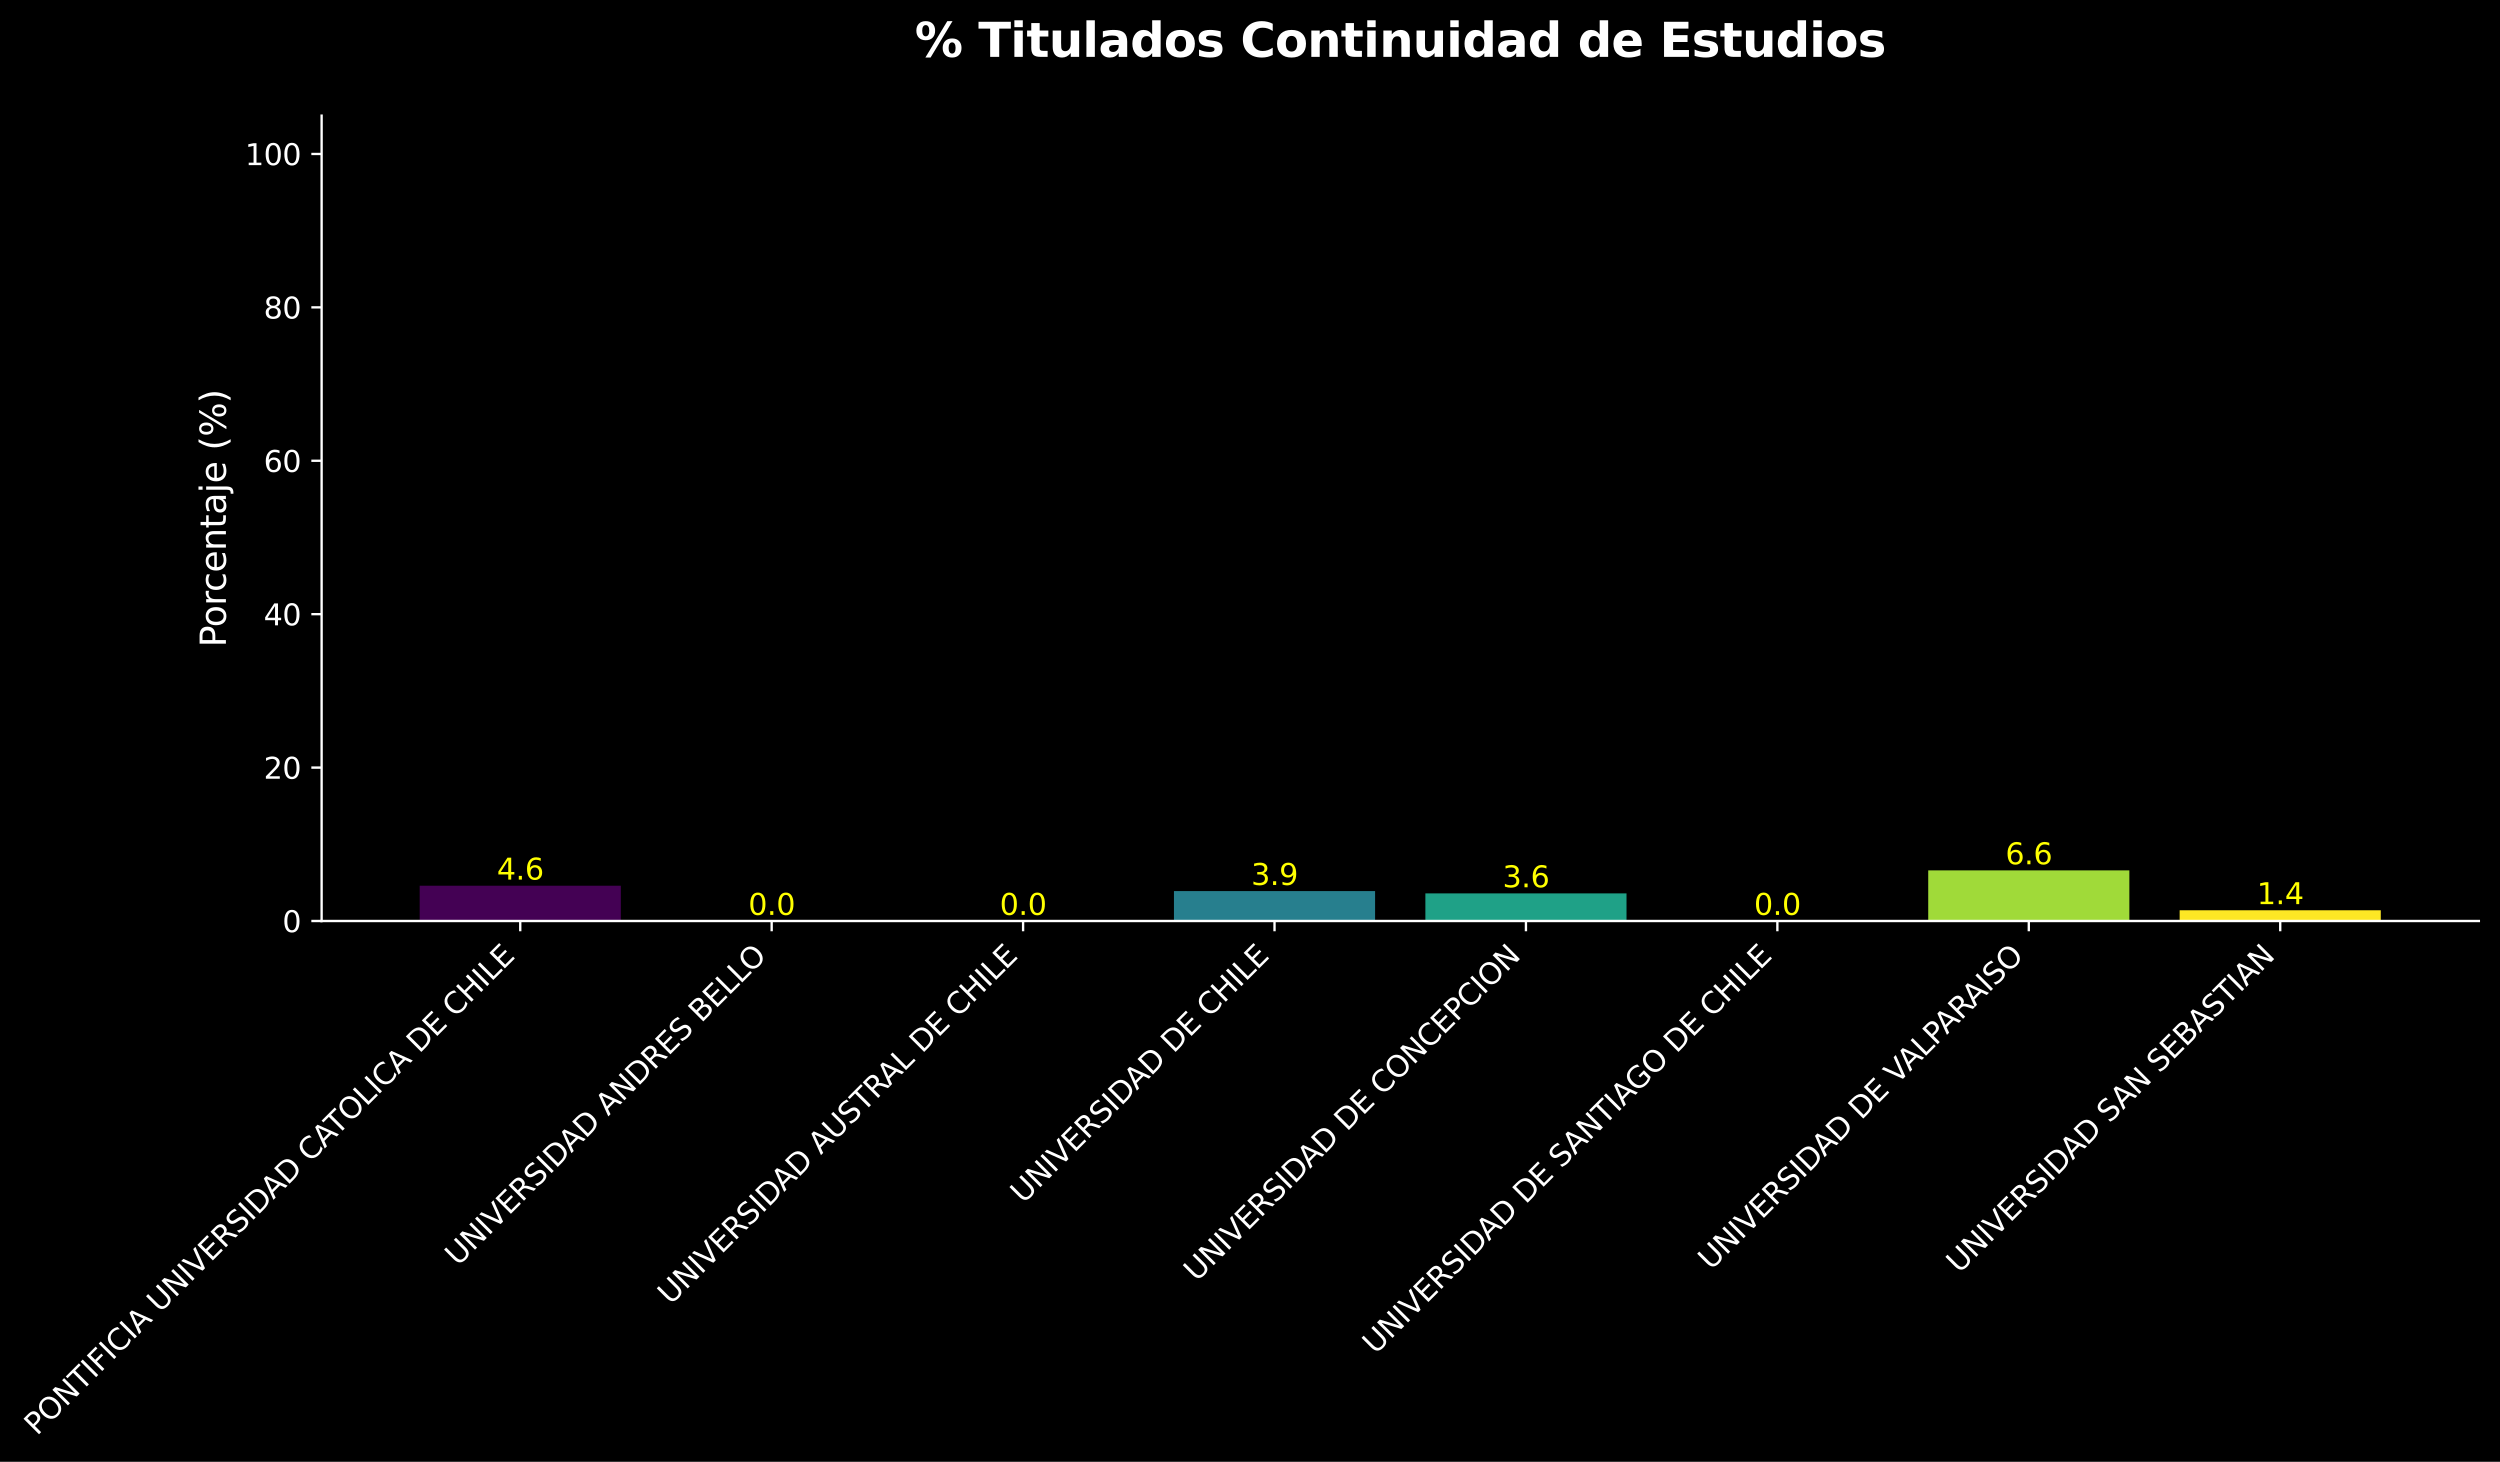 <?xml version="1.0" encoding="utf-8" standalone="no"?>
<!DOCTYPE svg PUBLIC "-//W3C//DTD SVG 1.1//EN"
  "http://www.w3.org/Graphics/SVG/1.1/DTD/svg11.dtd">
<svg xmlns:xlink="http://www.w3.org/1999/xlink" width="851.006pt" height="497.603pt" viewBox="0 0 851.006 497.603" xmlns="http://www.w3.org/2000/svg" version="1.1">
 <defs>
  <style type="text/css">*{stroke-linejoin: round; stroke-linecap: butt}</style>
 </defs>
 <g id="figure_1">
  <g id="patch_1">
   <path d="M 0 497.603 
L 851.006 497.603 
L 851.006 0 
L 0 0 
z
"/>
  </g>
  <g id="axes_1">
   <g id="patch_2">
    <path d="M 109.48 313.511 
L 843.806 313.511 
L 843.806 39.358 
L 109.48 39.358 
z
"/>
   </g>
   <g id="patch_3">
    <path d="M 142.858 313.511 
L 211.327 313.511 
L 211.327 301.5 
L 142.858 301.5 
z
" clip-path="url(#pc6bafbcb45)" style="fill: #440154"/>
   </g>
   <g id="patch_4">
    <path d="M 228.444 313.511 
L 296.912 313.511 
L 296.912 313.511 
L 228.444 313.511 
z
" clip-path="url(#pc6bafbcb45)" style="fill: #46327e"/>
   </g>
   <g id="patch_5">
    <path d="M 314.03 313.511 
L 382.498 313.511 
L 382.498 313.511 
L 314.03 313.511 
z
" clip-path="url(#pc6bafbcb45)" style="fill: #365c8d"/>
   </g>
   <g id="patch_6">
    <path d="M 399.615 313.511 
L 468.084 313.511 
L 468.084 303.328 
L 399.615 303.328 
z
" clip-path="url(#pc6bafbcb45)" style="fill: #277f8e"/>
   </g>
   <g id="patch_7">
    <path d="M 485.201 313.511 
L 553.67 313.511 
L 553.67 304.111 
L 485.201 304.111 
z
" clip-path="url(#pc6bafbcb45)" style="fill: #1fa187"/>
   </g>
   <g id="patch_8">
    <path d="M 570.787 313.511 
L 639.256 313.511 
L 639.256 313.511 
L 570.787 313.511 
z
" clip-path="url(#pc6bafbcb45)" style="fill: #4ac16d"/>
   </g>
   <g id="patch_9">
    <path d="M 656.373 313.511 
L 724.842 313.511 
L 724.842 296.278 
L 656.373 296.278 
z
" clip-path="url(#pc6bafbcb45)" style="fill: #a0da39"/>
   </g>
   <g id="patch_10">
    <path d="M 741.959 313.511 
L 810.427 313.511 
L 810.427 309.855 
L 741.959 309.855 
z
" clip-path="url(#pc6bafbcb45)" style="fill: #fde725"/>
   </g>
   <g id="matplotlib.axis_1">
    <g id="xtick_1">
     <g id="line2d_1">
      <defs>
       <path id="m9bd4f60f13" d="M 0 0 
L 0 3.5 
" style="stroke: #ffffff; stroke-width: 0.8"/>
      </defs>
      <g>
       <use xlink:href="#m9bd4f60f13" x="177.092" y="313.511" style="fill: #ffffff; stroke: #ffffff; stroke-width: 0.8"/>
      </g>
     </g>
     <g id="text_1">
      <!-- PONTIFICIA UNIVERSIDAD CATOLICA DE CHILE -->
      <g style="fill: #ffffff" transform="translate(12.573 488.932) rotate(-45) scale(0.1 -0.1)">
       <defs>
        <path id="DejaVuSans-50" d="M 1259 4147 
L 1259 2394 
L 2053 2394 
Q 2494 2394 2734 2622 
Q 2975 2850 2975 3272 
Q 2975 3691 2734 3919 
Q 2494 4147 2053 4147 
L 1259 4147 
z
M 628 4666 
L 2053 4666 
Q 2838 4666 3239 4311 
Q 3641 3956 3641 3272 
Q 3641 2581 3239 2228 
Q 2838 1875 2053 1875 
L 1259 1875 
L 1259 0 
L 628 0 
L 628 4666 
z
" transform="scale(0.016)"/>
        <path id="DejaVuSans-4f" d="M 2522 4238 
Q 1834 4238 1429 3725 
Q 1025 3213 1025 2328 
Q 1025 1447 1429 934 
Q 1834 422 2522 422 
Q 3209 422 3611 934 
Q 4013 1447 4013 2328 
Q 4013 3213 3611 3725 
Q 3209 4238 2522 4238 
z
M 2522 4750 
Q 3503 4750 4090 4092 
Q 4678 3434 4678 2328 
Q 4678 1225 4090 567 
Q 3503 -91 2522 -91 
Q 1538 -91 948 565 
Q 359 1222 359 2328 
Q 359 3434 948 4092 
Q 1538 4750 2522 4750 
z
" transform="scale(0.016)"/>
        <path id="DejaVuSans-4e" d="M 628 4666 
L 1478 4666 
L 3547 763 
L 3547 4666 
L 4159 4666 
L 4159 0 
L 3309 0 
L 1241 3903 
L 1241 0 
L 628 0 
L 628 4666 
z
" transform="scale(0.016)"/>
        <path id="DejaVuSans-54" d="M -19 4666 
L 3928 4666 
L 3928 4134 
L 2272 4134 
L 2272 0 
L 1638 0 
L 1638 4134 
L -19 4134 
L -19 4666 
z
" transform="scale(0.016)"/>
        <path id="DejaVuSans-49" d="M 628 4666 
L 1259 4666 
L 1259 0 
L 628 0 
L 628 4666 
z
" transform="scale(0.016)"/>
        <path id="DejaVuSans-46" d="M 628 4666 
L 3309 4666 
L 3309 4134 
L 1259 4134 
L 1259 2759 
L 3109 2759 
L 3109 2228 
L 1259 2228 
L 1259 0 
L 628 0 
L 628 4666 
z
" transform="scale(0.016)"/>
        <path id="DejaVuSans-43" d="M 4122 4306 
L 4122 3641 
Q 3803 3938 3442 4084 
Q 3081 4231 2675 4231 
Q 1875 4231 1450 3742 
Q 1025 3253 1025 2328 
Q 1025 1406 1450 917 
Q 1875 428 2675 428 
Q 3081 428 3442 575 
Q 3803 722 4122 1019 
L 4122 359 
Q 3791 134 3420 21 
Q 3050 -91 2638 -91 
Q 1578 -91 968 557 
Q 359 1206 359 2328 
Q 359 3453 968 4101 
Q 1578 4750 2638 4750 
Q 3056 4750 3426 4639 
Q 3797 4528 4122 4306 
z
" transform="scale(0.016)"/>
        <path id="DejaVuSans-41" d="M 2188 4044 
L 1331 1722 
L 3047 1722 
L 2188 4044 
z
M 1831 4666 
L 2547 4666 
L 4325 0 
L 3669 0 
L 3244 1197 
L 1141 1197 
L 716 0 
L 50 0 
L 1831 4666 
z
" transform="scale(0.016)"/>
        <path id="DejaVuSans-20" transform="scale(0.016)"/>
        <path id="DejaVuSans-55" d="M 556 4666 
L 1191 4666 
L 1191 1831 
Q 1191 1081 1462 751 
Q 1734 422 2344 422 
Q 2950 422 3222 751 
Q 3494 1081 3494 1831 
L 3494 4666 
L 4128 4666 
L 4128 1753 
Q 4128 841 3676 375 
Q 3225 -91 2344 -91 
Q 1459 -91 1007 375 
Q 556 841 556 1753 
L 556 4666 
z
" transform="scale(0.016)"/>
        <path id="DejaVuSans-56" d="M 1831 0 
L 50 4666 
L 709 4666 
L 2188 738 
L 3669 4666 
L 4325 4666 
L 2547 0 
L 1831 0 
z
" transform="scale(0.016)"/>
        <path id="DejaVuSans-45" d="M 628 4666 
L 3578 4666 
L 3578 4134 
L 1259 4134 
L 1259 2753 
L 3481 2753 
L 3481 2222 
L 1259 2222 
L 1259 531 
L 3634 531 
L 3634 0 
L 628 0 
L 628 4666 
z
" transform="scale(0.016)"/>
        <path id="DejaVuSans-52" d="M 2841 2188 
Q 3044 2119 3236 1894 
Q 3428 1669 3622 1275 
L 4263 0 
L 3584 0 
L 2988 1197 
Q 2756 1666 2539 1819 
Q 2322 1972 1947 1972 
L 1259 1972 
L 1259 0 
L 628 0 
L 628 4666 
L 2053 4666 
Q 2853 4666 3247 4331 
Q 3641 3997 3641 3322 
Q 3641 2881 3436 2590 
Q 3231 2300 2841 2188 
z
M 1259 4147 
L 1259 2491 
L 2053 2491 
Q 2509 2491 2742 2702 
Q 2975 2913 2975 3322 
Q 2975 3731 2742 3939 
Q 2509 4147 2053 4147 
L 1259 4147 
z
" transform="scale(0.016)"/>
        <path id="DejaVuSans-53" d="M 3425 4513 
L 3425 3897 
Q 3066 4069 2747 4153 
Q 2428 4238 2131 4238 
Q 1616 4238 1336 4038 
Q 1056 3838 1056 3469 
Q 1056 3159 1242 3001 
Q 1428 2844 1947 2747 
L 2328 2669 
Q 3034 2534 3370 2195 
Q 3706 1856 3706 1288 
Q 3706 609 3251 259 
Q 2797 -91 1919 -91 
Q 1588 -91 1214 -16 
Q 841 59 441 206 
L 441 856 
Q 825 641 1194 531 
Q 1563 422 1919 422 
Q 2459 422 2753 634 
Q 3047 847 3047 1241 
Q 3047 1584 2836 1778 
Q 2625 1972 2144 2069 
L 1759 2144 
Q 1053 2284 737 2584 
Q 422 2884 422 3419 
Q 422 4038 858 4394 
Q 1294 4750 2059 4750 
Q 2388 4750 2728 4690 
Q 3069 4631 3425 4513 
z
" transform="scale(0.016)"/>
        <path id="DejaVuSans-44" d="M 1259 4147 
L 1259 519 
L 2022 519 
Q 2988 519 3436 956 
Q 3884 1394 3884 2338 
Q 3884 3275 3436 3711 
Q 2988 4147 2022 4147 
L 1259 4147 
z
M 628 4666 
L 1925 4666 
Q 3281 4666 3915 4102 
Q 4550 3538 4550 2338 
Q 4550 1131 3912 565 
Q 3275 0 1925 0 
L 628 0 
L 628 4666 
z
" transform="scale(0.016)"/>
        <path id="DejaVuSans-4c" d="M 628 4666 
L 1259 4666 
L 1259 531 
L 3531 531 
L 3531 0 
L 628 0 
L 628 4666 
z
" transform="scale(0.016)"/>
        <path id="DejaVuSans-48" d="M 628 4666 
L 1259 4666 
L 1259 2753 
L 3553 2753 
L 3553 4666 
L 4184 4666 
L 4184 0 
L 3553 0 
L 3553 2222 
L 1259 2222 
L 1259 0 
L 628 0 
L 628 4666 
z
" transform="scale(0.016)"/>
       </defs>
       <use xlink:href="#DejaVuSans-50"/>
       <use xlink:href="#DejaVuSans-4f" transform="translate(60.303 0)"/>
       <use xlink:href="#DejaVuSans-4e" transform="translate(139.014 0)"/>
       <use xlink:href="#DejaVuSans-54" transform="translate(213.818 0)"/>
       <use xlink:href="#DejaVuSans-49" transform="translate(274.902 0)"/>
       <use xlink:href="#DejaVuSans-46" transform="translate(304.395 0)"/>
       <use xlink:href="#DejaVuSans-49" transform="translate(361.914 0)"/>
       <use xlink:href="#DejaVuSans-43" transform="translate(391.406 0)"/>
       <use xlink:href="#DejaVuSans-49" transform="translate(461.23 0)"/>
       <use xlink:href="#DejaVuSans-41" transform="translate(490.723 0)"/>
       <use xlink:href="#DejaVuSans-20" transform="translate(559.131 0)"/>
       <use xlink:href="#DejaVuSans-55" transform="translate(590.918 0)"/>
       <use xlink:href="#DejaVuSans-4e" transform="translate(664.111 0)"/>
       <use xlink:href="#DejaVuSans-49" transform="translate(738.916 0)"/>
       <use xlink:href="#DejaVuSans-56" transform="translate(768.408 0)"/>
       <use xlink:href="#DejaVuSans-45" transform="translate(836.816 0)"/>
       <use xlink:href="#DejaVuSans-52" transform="translate(900 0)"/>
       <use xlink:href="#DejaVuSans-53" transform="translate(969.482 0)"/>
       <use xlink:href="#DejaVuSans-49" transform="translate(1032.959 0)"/>
       <use xlink:href="#DejaVuSans-44" transform="translate(1062.451 0)"/>
       <use xlink:href="#DejaVuSans-41" transform="translate(1137.703 0)"/>
       <use xlink:href="#DejaVuSans-44" transform="translate(1206.111 0)"/>
       <use xlink:href="#DejaVuSans-20" transform="translate(1283.113 0)"/>
       <use xlink:href="#DejaVuSans-43" transform="translate(1314.9 0)"/>
       <use xlink:href="#DejaVuSans-41" transform="translate(1384.725 0)"/>
       <use xlink:href="#DejaVuSans-54" transform="translate(1445.383 0)"/>
       <use xlink:href="#DejaVuSans-4f" transform="translate(1506.467 0)"/>
       <use xlink:href="#DejaVuSans-4c" transform="translate(1585.178 0)"/>
       <use xlink:href="#DejaVuSans-49" transform="translate(1640.891 0)"/>
       <use xlink:href="#DejaVuSans-43" transform="translate(1670.383 0)"/>
       <use xlink:href="#DejaVuSans-41" transform="translate(1740.207 0)"/>
       <use xlink:href="#DejaVuSans-20" transform="translate(1808.615 0)"/>
       <use xlink:href="#DejaVuSans-44" transform="translate(1840.402 0)"/>
       <use xlink:href="#DejaVuSans-45" transform="translate(1917.404 0)"/>
       <use xlink:href="#DejaVuSans-20" transform="translate(1980.588 0)"/>
       <use xlink:href="#DejaVuSans-43" transform="translate(2012.375 0)"/>
       <use xlink:href="#DejaVuSans-48" transform="translate(2082.199 0)"/>
       <use xlink:href="#DejaVuSans-49" transform="translate(2157.395 0)"/>
       <use xlink:href="#DejaVuSans-4c" transform="translate(2186.887 0)"/>
       <use xlink:href="#DejaVuSans-45" transform="translate(2242.6 0)"/>
      </g>
     </g>
    </g>
    <g id="xtick_2">
     <g id="line2d_2">
      <g>
       <use xlink:href="#m9bd4f60f13" x="262.678" y="313.511" style="fill: #ffffff; stroke: #ffffff; stroke-width: 0.8"/>
      </g>
     </g>
     <g id="text_2">
      <!-- UNIVERSIDAD ANDRES BELLO -->
      <g style="fill: #ffffff" transform="translate(155.814 431.277) rotate(-45) scale(0.1 -0.1)">
       <defs>
        <path id="DejaVuSans-42" d="M 1259 2228 
L 1259 519 
L 2272 519 
Q 2781 519 3026 730 
Q 3272 941 3272 1375 
Q 3272 1813 3026 2020 
Q 2781 2228 2272 2228 
L 1259 2228 
z
M 1259 4147 
L 1259 2741 
L 2194 2741 
Q 2656 2741 2882 2914 
Q 3109 3088 3109 3444 
Q 3109 3797 2882 3972 
Q 2656 4147 2194 4147 
L 1259 4147 
z
M 628 4666 
L 2241 4666 
Q 2963 4666 3353 4366 
Q 3744 4066 3744 3513 
Q 3744 3084 3544 2831 
Q 3344 2578 2956 2516 
Q 3422 2416 3680 2098 
Q 3938 1781 3938 1306 
Q 3938 681 3513 340 
Q 3088 0 2303 0 
L 628 0 
L 628 4666 
z
" transform="scale(0.016)"/>
       </defs>
       <use xlink:href="#DejaVuSans-55"/>
       <use xlink:href="#DejaVuSans-4e" transform="translate(73.193 0)"/>
       <use xlink:href="#DejaVuSans-49" transform="translate(147.998 0)"/>
       <use xlink:href="#DejaVuSans-56" transform="translate(177.49 0)"/>
       <use xlink:href="#DejaVuSans-45" transform="translate(245.898 0)"/>
       <use xlink:href="#DejaVuSans-52" transform="translate(309.082 0)"/>
       <use xlink:href="#DejaVuSans-53" transform="translate(378.564 0)"/>
       <use xlink:href="#DejaVuSans-49" transform="translate(442.041 0)"/>
       <use xlink:href="#DejaVuSans-44" transform="translate(471.533 0)"/>
       <use xlink:href="#DejaVuSans-41" transform="translate(546.785 0)"/>
       <use xlink:href="#DejaVuSans-44" transform="translate(615.193 0)"/>
       <use xlink:href="#DejaVuSans-20" transform="translate(692.195 0)"/>
       <use xlink:href="#DejaVuSans-41" transform="translate(723.982 0)"/>
       <use xlink:href="#DejaVuSans-4e" transform="translate(792.391 0)"/>
       <use xlink:href="#DejaVuSans-44" transform="translate(867.195 0)"/>
       <use xlink:href="#DejaVuSans-52" transform="translate(944.197 0)"/>
       <use xlink:href="#DejaVuSans-45" transform="translate(1013.68 0)"/>
       <use xlink:href="#DejaVuSans-53" transform="translate(1076.863 0)"/>
       <use xlink:href="#DejaVuSans-20" transform="translate(1140.34 0)"/>
       <use xlink:href="#DejaVuSans-42" transform="translate(1172.127 0)"/>
       <use xlink:href="#DejaVuSans-45" transform="translate(1240.73 0)"/>
       <use xlink:href="#DejaVuSans-4c" transform="translate(1303.914 0)"/>
       <use xlink:href="#DejaVuSans-4c" transform="translate(1359.627 0)"/>
       <use xlink:href="#DejaVuSans-4f" transform="translate(1411.715 0)"/>
      </g>
     </g>
    </g>
    <g id="xtick_3">
     <g id="line2d_3">
      <g>
       <use xlink:href="#m9bd4f60f13" x="348.264" y="313.511" style="fill: #ffffff; stroke: #ffffff; stroke-width: 0.8"/>
      </g>
     </g>
     <g id="text_3">
      <!-- UNIVERSIDAD AUSTRAL DE CHILE -->
      <g style="fill: #ffffff" transform="translate(228.215 444.462) rotate(-45) scale(0.1 -0.1)">
       <use xlink:href="#DejaVuSans-55"/>
       <use xlink:href="#DejaVuSans-4e" transform="translate(73.193 0)"/>
       <use xlink:href="#DejaVuSans-49" transform="translate(147.998 0)"/>
       <use xlink:href="#DejaVuSans-56" transform="translate(177.49 0)"/>
       <use xlink:href="#DejaVuSans-45" transform="translate(245.898 0)"/>
       <use xlink:href="#DejaVuSans-52" transform="translate(309.082 0)"/>
       <use xlink:href="#DejaVuSans-53" transform="translate(378.564 0)"/>
       <use xlink:href="#DejaVuSans-49" transform="translate(442.041 0)"/>
       <use xlink:href="#DejaVuSans-44" transform="translate(471.533 0)"/>
       <use xlink:href="#DejaVuSans-41" transform="translate(546.785 0)"/>
       <use xlink:href="#DejaVuSans-44" transform="translate(615.193 0)"/>
       <use xlink:href="#DejaVuSans-20" transform="translate(692.195 0)"/>
       <use xlink:href="#DejaVuSans-41" transform="translate(723.982 0)"/>
       <use xlink:href="#DejaVuSans-55" transform="translate(792.391 0)"/>
       <use xlink:href="#DejaVuSans-53" transform="translate(865.584 0)"/>
       <use xlink:href="#DejaVuSans-54" transform="translate(929.061 0)"/>
       <use xlink:href="#DejaVuSans-52" transform="translate(990.145 0)"/>
       <use xlink:href="#DejaVuSans-41" transform="translate(1055.627 0)"/>
       <use xlink:href="#DejaVuSans-4c" transform="translate(1124.035 0)"/>
       <use xlink:href="#DejaVuSans-20" transform="translate(1179.748 0)"/>
       <use xlink:href="#DejaVuSans-44" transform="translate(1211.535 0)"/>
       <use xlink:href="#DejaVuSans-45" transform="translate(1288.537 0)"/>
       <use xlink:href="#DejaVuSans-20" transform="translate(1351.721 0)"/>
       <use xlink:href="#DejaVuSans-43" transform="translate(1383.508 0)"/>
       <use xlink:href="#DejaVuSans-48" transform="translate(1453.332 0)"/>
       <use xlink:href="#DejaVuSans-49" transform="translate(1528.527 0)"/>
       <use xlink:href="#DejaVuSans-4c" transform="translate(1558.02 0)"/>
       <use xlink:href="#DejaVuSans-45" transform="translate(1613.732 0)"/>
      </g>
     </g>
    </g>
    <g id="xtick_4">
     <g id="line2d_4">
      <g>
       <use xlink:href="#m9bd4f60f13" x="433.85" y="313.511" style="fill: #ffffff; stroke: #ffffff; stroke-width: 0.8"/>
      </g>
     </g>
     <g id="text_4">
      <!-- UNIVERSIDAD DE CHILE -->
      <g style="fill: #ffffff" transform="translate(348.276 409.987) rotate(-45) scale(0.1 -0.1)">
       <use xlink:href="#DejaVuSans-55"/>
       <use xlink:href="#DejaVuSans-4e" transform="translate(73.193 0)"/>
       <use xlink:href="#DejaVuSans-49" transform="translate(147.998 0)"/>
       <use xlink:href="#DejaVuSans-56" transform="translate(177.49 0)"/>
       <use xlink:href="#DejaVuSans-45" transform="translate(245.898 0)"/>
       <use xlink:href="#DejaVuSans-52" transform="translate(309.082 0)"/>
       <use xlink:href="#DejaVuSans-53" transform="translate(378.564 0)"/>
       <use xlink:href="#DejaVuSans-49" transform="translate(442.041 0)"/>
       <use xlink:href="#DejaVuSans-44" transform="translate(471.533 0)"/>
       <use xlink:href="#DejaVuSans-41" transform="translate(546.785 0)"/>
       <use xlink:href="#DejaVuSans-44" transform="translate(615.193 0)"/>
       <use xlink:href="#DejaVuSans-20" transform="translate(692.195 0)"/>
       <use xlink:href="#DejaVuSans-44" transform="translate(723.982 0)"/>
       <use xlink:href="#DejaVuSans-45" transform="translate(800.984 0)"/>
       <use xlink:href="#DejaVuSans-20" transform="translate(864.168 0)"/>
       <use xlink:href="#DejaVuSans-43" transform="translate(895.955 0)"/>
       <use xlink:href="#DejaVuSans-48" transform="translate(965.779 0)"/>
       <use xlink:href="#DejaVuSans-49" transform="translate(1040.975 0)"/>
       <use xlink:href="#DejaVuSans-4c" transform="translate(1070.467 0)"/>
       <use xlink:href="#DejaVuSans-45" transform="translate(1126.18 0)"/>
      </g>
     </g>
    </g>
    <g id="xtick_5">
     <g id="line2d_5">
      <g>
       <use xlink:href="#m9bd4f60f13" x="519.436" y="313.511" style="fill: #ffffff; stroke: #ffffff; stroke-width: 0.8"/>
      </g>
     </g>
     <g id="text_5">
      <!-- UNIVERSIDAD DE CONCEPCION -->
      <g style="fill: #ffffff" transform="translate(407.267 436.581) rotate(-45) scale(0.1 -0.1)">
       <use xlink:href="#DejaVuSans-55"/>
       <use xlink:href="#DejaVuSans-4e" transform="translate(73.193 0)"/>
       <use xlink:href="#DejaVuSans-49" transform="translate(147.998 0)"/>
       <use xlink:href="#DejaVuSans-56" transform="translate(177.49 0)"/>
       <use xlink:href="#DejaVuSans-45" transform="translate(245.898 0)"/>
       <use xlink:href="#DejaVuSans-52" transform="translate(309.082 0)"/>
       <use xlink:href="#DejaVuSans-53" transform="translate(378.564 0)"/>
       <use xlink:href="#DejaVuSans-49" transform="translate(442.041 0)"/>
       <use xlink:href="#DejaVuSans-44" transform="translate(471.533 0)"/>
       <use xlink:href="#DejaVuSans-41" transform="translate(546.785 0)"/>
       <use xlink:href="#DejaVuSans-44" transform="translate(615.193 0)"/>
       <use xlink:href="#DejaVuSans-20" transform="translate(692.195 0)"/>
       <use xlink:href="#DejaVuSans-44" transform="translate(723.982 0)"/>
       <use xlink:href="#DejaVuSans-45" transform="translate(800.984 0)"/>
       <use xlink:href="#DejaVuSans-20" transform="translate(864.168 0)"/>
       <use xlink:href="#DejaVuSans-43" transform="translate(895.955 0)"/>
       <use xlink:href="#DejaVuSans-4f" transform="translate(965.779 0)"/>
       <use xlink:href="#DejaVuSans-4e" transform="translate(1044.49 0)"/>
       <use xlink:href="#DejaVuSans-43" transform="translate(1119.295 0)"/>
       <use xlink:href="#DejaVuSans-45" transform="translate(1189.119 0)"/>
       <use xlink:href="#DejaVuSans-50" transform="translate(1252.303 0)"/>
       <use xlink:href="#DejaVuSans-43" transform="translate(1312.605 0)"/>
       <use xlink:href="#DejaVuSans-49" transform="translate(1382.43 0)"/>
       <use xlink:href="#DejaVuSans-4f" transform="translate(1411.922 0)"/>
       <use xlink:href="#DejaVuSans-4e" transform="translate(1490.633 0)"/>
      </g>
     </g>
    </g>
    <g id="xtick_6">
     <g id="line2d_6">
      <g>
       <use xlink:href="#m9bd4f60f13" x="605.021" y="313.511" style="fill: #ffffff; stroke: #ffffff; stroke-width: 0.8"/>
      </g>
     </g>
     <g id="text_6">
      <!-- UNIVERSIDAD DE SANTIAGO DE CHILE -->
      <g style="fill: #ffffff" transform="translate(468.128 461.307) rotate(-45) scale(0.1 -0.1)">
       <defs>
        <path id="DejaVuSans-47" d="M 3809 666 
L 3809 1919 
L 2778 1919 
L 2778 2438 
L 4434 2438 
L 4434 434 
Q 4069 175 3628 42 
Q 3188 -91 2688 -91 
Q 1594 -91 976 548 
Q 359 1188 359 2328 
Q 359 3472 976 4111 
Q 1594 4750 2688 4750 
Q 3144 4750 3555 4637 
Q 3966 4525 4313 4306 
L 4313 3634 
Q 3963 3931 3569 4081 
Q 3175 4231 2741 4231 
Q 1884 4231 1454 3753 
Q 1025 3275 1025 2328 
Q 1025 1384 1454 906 
Q 1884 428 2741 428 
Q 3075 428 3337 486 
Q 3600 544 3809 666 
z
" transform="scale(0.016)"/>
       </defs>
       <use xlink:href="#DejaVuSans-55"/>
       <use xlink:href="#DejaVuSans-4e" transform="translate(73.193 0)"/>
       <use xlink:href="#DejaVuSans-49" transform="translate(147.998 0)"/>
       <use xlink:href="#DejaVuSans-56" transform="translate(177.49 0)"/>
       <use xlink:href="#DejaVuSans-45" transform="translate(245.898 0)"/>
       <use xlink:href="#DejaVuSans-52" transform="translate(309.082 0)"/>
       <use xlink:href="#DejaVuSans-53" transform="translate(378.564 0)"/>
       <use xlink:href="#DejaVuSans-49" transform="translate(442.041 0)"/>
       <use xlink:href="#DejaVuSans-44" transform="translate(471.533 0)"/>
       <use xlink:href="#DejaVuSans-41" transform="translate(546.785 0)"/>
       <use xlink:href="#DejaVuSans-44" transform="translate(615.193 0)"/>
       <use xlink:href="#DejaVuSans-20" transform="translate(692.195 0)"/>
       <use xlink:href="#DejaVuSans-44" transform="translate(723.982 0)"/>
       <use xlink:href="#DejaVuSans-45" transform="translate(800.984 0)"/>
       <use xlink:href="#DejaVuSans-20" transform="translate(864.168 0)"/>
       <use xlink:href="#DejaVuSans-53" transform="translate(895.955 0)"/>
       <use xlink:href="#DejaVuSans-41" transform="translate(961.307 0)"/>
       <use xlink:href="#DejaVuSans-4e" transform="translate(1029.715 0)"/>
       <use xlink:href="#DejaVuSans-54" transform="translate(1104.52 0)"/>
       <use xlink:href="#DejaVuSans-49" transform="translate(1165.604 0)"/>
       <use xlink:href="#DejaVuSans-41" transform="translate(1195.096 0)"/>
       <use xlink:href="#DejaVuSans-47" transform="translate(1261.754 0)"/>
       <use xlink:href="#DejaVuSans-4f" transform="translate(1339.244 0)"/>
       <use xlink:href="#DejaVuSans-20" transform="translate(1417.955 0)"/>
       <use xlink:href="#DejaVuSans-44" transform="translate(1449.742 0)"/>
       <use xlink:href="#DejaVuSans-45" transform="translate(1526.744 0)"/>
       <use xlink:href="#DejaVuSans-20" transform="translate(1589.928 0)"/>
       <use xlink:href="#DejaVuSans-43" transform="translate(1621.715 0)"/>
       <use xlink:href="#DejaVuSans-48" transform="translate(1691.539 0)"/>
       <use xlink:href="#DejaVuSans-49" transform="translate(1766.734 0)"/>
       <use xlink:href="#DejaVuSans-4c" transform="translate(1796.227 0)"/>
       <use xlink:href="#DejaVuSans-45" transform="translate(1851.939 0)"/>
      </g>
     </g>
    </g>
    <g id="xtick_7">
     <g id="line2d_7">
      <g>
       <use xlink:href="#m9bd4f60f13" x="690.607" y="313.511" style="fill: #ffffff; stroke: #ffffff; stroke-width: 0.8"/>
      </g>
     </g>
     <g id="text_7">
      <!-- UNIVERSIDAD DE VALPARAISO -->
      <g style="fill: #ffffff" transform="translate(582.36 432.66) rotate(-45) scale(0.1 -0.1)">
       <use xlink:href="#DejaVuSans-55"/>
       <use xlink:href="#DejaVuSans-4e" transform="translate(73.193 0)"/>
       <use xlink:href="#DejaVuSans-49" transform="translate(147.998 0)"/>
       <use xlink:href="#DejaVuSans-56" transform="translate(177.49 0)"/>
       <use xlink:href="#DejaVuSans-45" transform="translate(245.898 0)"/>
       <use xlink:href="#DejaVuSans-52" transform="translate(309.082 0)"/>
       <use xlink:href="#DejaVuSans-53" transform="translate(378.564 0)"/>
       <use xlink:href="#DejaVuSans-49" transform="translate(442.041 0)"/>
       <use xlink:href="#DejaVuSans-44" transform="translate(471.533 0)"/>
       <use xlink:href="#DejaVuSans-41" transform="translate(546.785 0)"/>
       <use xlink:href="#DejaVuSans-44" transform="translate(615.193 0)"/>
       <use xlink:href="#DejaVuSans-20" transform="translate(692.195 0)"/>
       <use xlink:href="#DejaVuSans-44" transform="translate(723.982 0)"/>
       <use xlink:href="#DejaVuSans-45" transform="translate(800.984 0)"/>
       <use xlink:href="#DejaVuSans-20" transform="translate(864.168 0)"/>
       <use xlink:href="#DejaVuSans-56" transform="translate(895.955 0)"/>
       <use xlink:href="#DejaVuSans-41" transform="translate(957.988 0)"/>
       <use xlink:href="#DejaVuSans-4c" transform="translate(1026.396 0)"/>
       <use xlink:href="#DejaVuSans-50" transform="translate(1082.109 0)"/>
       <use xlink:href="#DejaVuSans-41" transform="translate(1136.037 0)"/>
       <use xlink:href="#DejaVuSans-52" transform="translate(1204.445 0)"/>
       <use xlink:href="#DejaVuSans-41" transform="translate(1269.928 0)"/>
       <use xlink:href="#DejaVuSans-49" transform="translate(1338.336 0)"/>
       <use xlink:href="#DejaVuSans-53" transform="translate(1367.828 0)"/>
       <use xlink:href="#DejaVuSans-4f" transform="translate(1431.305 0)"/>
      </g>
     </g>
    </g>
    <g id="xtick_8">
     <g id="line2d_8">
      <g>
       <use xlink:href="#m9bd4f60f13" x="776.193" y="313.511" style="fill: #ffffff; stroke: #ffffff; stroke-width: 0.8"/>
      </g>
     </g>
     <g id="text_8">
      <!-- UNIVERSIDAD SAN SEBASTIAN -->
      <g style="fill: #ffffff" transform="translate(666.866 433.741) rotate(-45) scale(0.1 -0.1)">
       <use xlink:href="#DejaVuSans-55"/>
       <use xlink:href="#DejaVuSans-4e" transform="translate(73.193 0)"/>
       <use xlink:href="#DejaVuSans-49" transform="translate(147.998 0)"/>
       <use xlink:href="#DejaVuSans-56" transform="translate(177.49 0)"/>
       <use xlink:href="#DejaVuSans-45" transform="translate(245.898 0)"/>
       <use xlink:href="#DejaVuSans-52" transform="translate(309.082 0)"/>
       <use xlink:href="#DejaVuSans-53" transform="translate(378.564 0)"/>
       <use xlink:href="#DejaVuSans-49" transform="translate(442.041 0)"/>
       <use xlink:href="#DejaVuSans-44" transform="translate(471.533 0)"/>
       <use xlink:href="#DejaVuSans-41" transform="translate(546.785 0)"/>
       <use xlink:href="#DejaVuSans-44" transform="translate(615.193 0)"/>
       <use xlink:href="#DejaVuSans-20" transform="translate(692.195 0)"/>
       <use xlink:href="#DejaVuSans-53" transform="translate(723.982 0)"/>
       <use xlink:href="#DejaVuSans-41" transform="translate(789.334 0)"/>
       <use xlink:href="#DejaVuSans-4e" transform="translate(857.742 0)"/>
       <use xlink:href="#DejaVuSans-20" transform="translate(932.547 0)"/>
       <use xlink:href="#DejaVuSans-53" transform="translate(964.334 0)"/>
       <use xlink:href="#DejaVuSans-45" transform="translate(1027.811 0)"/>
       <use xlink:href="#DejaVuSans-42" transform="translate(1090.994 0)"/>
       <use xlink:href="#DejaVuSans-41" transform="translate(1159.598 0)"/>
       <use xlink:href="#DejaVuSans-53" transform="translate(1228.006 0)"/>
       <use xlink:href="#DejaVuSans-54" transform="translate(1291.482 0)"/>
       <use xlink:href="#DejaVuSans-49" transform="translate(1352.566 0)"/>
       <use xlink:href="#DejaVuSans-41" transform="translate(1382.059 0)"/>
       <use xlink:href="#DejaVuSans-4e" transform="translate(1450.467 0)"/>
      </g>
     </g>
    </g>
   </g>
   <g id="matplotlib.axis_2">
    <g id="ytick_1">
     <g id="line2d_9">
      <defs>
       <path id="m05fea9b6a1" d="M 0 0 
L -3.5 0 
" style="stroke: #ffffff; stroke-width: 0.8"/>
      </defs>
      <g>
       <use xlink:href="#m05fea9b6a1" x="109.48" y="313.511" style="fill: #ffffff; stroke: #ffffff; stroke-width: 0.8"/>
      </g>
     </g>
     <g id="text_9">
      <!-- 0 -->
      <g style="fill: #ffffff" transform="translate(96.117 317.31) scale(0.1 -0.1)">
       <defs>
        <path id="DejaVuSans-30" d="M 2034 4250 
Q 1547 4250 1301 3770 
Q 1056 3291 1056 2328 
Q 1056 1369 1301 889 
Q 1547 409 2034 409 
Q 2525 409 2770 889 
Q 3016 1369 3016 2328 
Q 3016 3291 2770 3770 
Q 2525 4250 2034 4250 
z
M 2034 4750 
Q 2819 4750 3233 4129 
Q 3647 3509 3647 2328 
Q 3647 1150 3233 529 
Q 2819 -91 2034 -91 
Q 1250 -91 836 529 
Q 422 1150 422 2328 
Q 422 3509 836 4129 
Q 1250 4750 2034 4750 
z
" transform="scale(0.016)"/>
       </defs>
       <use xlink:href="#DejaVuSans-30"/>
      </g>
     </g>
    </g>
    <g id="ytick_2">
     <g id="line2d_10">
      <g>
       <use xlink:href="#m05fea9b6a1" x="109.48" y="261.291" style="fill: #ffffff; stroke: #ffffff; stroke-width: 0.8"/>
      </g>
     </g>
     <g id="text_10">
      <!-- 20 -->
      <g style="fill: #ffffff" transform="translate(89.755 265.09) scale(0.1 -0.1)">
       <defs>
        <path id="DejaVuSans-32" d="M 1228 531 
L 3431 531 
L 3431 0 
L 469 0 
L 469 531 
Q 828 903 1448 1529 
Q 2069 2156 2228 2338 
Q 2531 2678 2651 2914 
Q 2772 3150 2772 3378 
Q 2772 3750 2511 3984 
Q 2250 4219 1831 4219 
Q 1534 4219 1204 4116 
Q 875 4013 500 3803 
L 500 4441 
Q 881 4594 1212 4672 
Q 1544 4750 1819 4750 
Q 2544 4750 2975 4387 
Q 3406 4025 3406 3419 
Q 3406 3131 3298 2873 
Q 3191 2616 2906 2266 
Q 2828 2175 2409 1742 
Q 1991 1309 1228 531 
z
" transform="scale(0.016)"/>
       </defs>
       <use xlink:href="#DejaVuSans-32"/>
       <use xlink:href="#DejaVuSans-30" transform="translate(63.623 0)"/>
      </g>
     </g>
    </g>
    <g id="ytick_3">
     <g id="line2d_11">
      <g>
       <use xlink:href="#m05fea9b6a1" x="109.48" y="209.071" style="fill: #ffffff; stroke: #ffffff; stroke-width: 0.8"/>
      </g>
     </g>
     <g id="text_11">
      <!-- 40 -->
      <g style="fill: #ffffff" transform="translate(89.755 212.871) scale(0.1 -0.1)">
       <defs>
        <path id="DejaVuSans-34" d="M 2419 4116 
L 825 1625 
L 2419 1625 
L 2419 4116 
z
M 2253 4666 
L 3047 4666 
L 3047 1625 
L 3713 1625 
L 3713 1100 
L 3047 1100 
L 3047 0 
L 2419 0 
L 2419 1100 
L 313 1100 
L 313 1709 
L 2253 4666 
z
" transform="scale(0.016)"/>
       </defs>
       <use xlink:href="#DejaVuSans-34"/>
       <use xlink:href="#DejaVuSans-30" transform="translate(63.623 0)"/>
      </g>
     </g>
    </g>
    <g id="ytick_4">
     <g id="line2d_12">
      <g>
       <use xlink:href="#m05fea9b6a1" x="109.48" y="156.852" style="fill: #ffffff; stroke: #ffffff; stroke-width: 0.8"/>
      </g>
     </g>
     <g id="text_12">
      <!-- 60 -->
      <g style="fill: #ffffff" transform="translate(89.755 160.651) scale(0.1 -0.1)">
       <defs>
        <path id="DejaVuSans-36" d="M 2113 2584 
Q 1688 2584 1439 2293 
Q 1191 2003 1191 1497 
Q 1191 994 1439 701 
Q 1688 409 2113 409 
Q 2538 409 2786 701 
Q 3034 994 3034 1497 
Q 3034 2003 2786 2293 
Q 2538 2584 2113 2584 
z
M 3366 4563 
L 3366 3988 
Q 3128 4100 2886 4159 
Q 2644 4219 2406 4219 
Q 1781 4219 1451 3797 
Q 1122 3375 1075 2522 
Q 1259 2794 1537 2939 
Q 1816 3084 2150 3084 
Q 2853 3084 3261 2657 
Q 3669 2231 3669 1497 
Q 3669 778 3244 343 
Q 2819 -91 2113 -91 
Q 1303 -91 875 529 
Q 447 1150 447 2328 
Q 447 3434 972 4092 
Q 1497 4750 2381 4750 
Q 2619 4750 2861 4703 
Q 3103 4656 3366 4563 
z
" transform="scale(0.016)"/>
       </defs>
       <use xlink:href="#DejaVuSans-36"/>
       <use xlink:href="#DejaVuSans-30" transform="translate(63.623 0)"/>
      </g>
     </g>
    </g>
    <g id="ytick_5">
     <g id="line2d_13">
      <g>
       <use xlink:href="#m05fea9b6a1" x="109.48" y="104.632" style="fill: #ffffff; stroke: #ffffff; stroke-width: 0.8"/>
      </g>
     </g>
     <g id="text_13">
      <!-- 80 -->
      <g style="fill: #ffffff" transform="translate(89.755 108.431) scale(0.1 -0.1)">
       <defs>
        <path id="DejaVuSans-38" d="M 2034 2216 
Q 1584 2216 1326 1975 
Q 1069 1734 1069 1313 
Q 1069 891 1326 650 
Q 1584 409 2034 409 
Q 2484 409 2743 651 
Q 3003 894 3003 1313 
Q 3003 1734 2745 1975 
Q 2488 2216 2034 2216 
z
M 1403 2484 
Q 997 2584 770 2862 
Q 544 3141 544 3541 
Q 544 4100 942 4425 
Q 1341 4750 2034 4750 
Q 2731 4750 3128 4425 
Q 3525 4100 3525 3541 
Q 3525 3141 3298 2862 
Q 3072 2584 2669 2484 
Q 3125 2378 3379 2068 
Q 3634 1759 3634 1313 
Q 3634 634 3220 271 
Q 2806 -91 2034 -91 
Q 1263 -91 848 271 
Q 434 634 434 1313 
Q 434 1759 690 2068 
Q 947 2378 1403 2484 
z
M 1172 3481 
Q 1172 3119 1398 2916 
Q 1625 2713 2034 2713 
Q 2441 2713 2670 2916 
Q 2900 3119 2900 3481 
Q 2900 3844 2670 4047 
Q 2441 4250 2034 4250 
Q 1625 4250 1398 4047 
Q 1172 3844 1172 3481 
z
" transform="scale(0.016)"/>
       </defs>
       <use xlink:href="#DejaVuSans-38"/>
       <use xlink:href="#DejaVuSans-30" transform="translate(63.623 0)"/>
      </g>
     </g>
    </g>
    <g id="ytick_6">
     <g id="line2d_14">
      <g>
       <use xlink:href="#m05fea9b6a1" x="109.48" y="52.412" style="fill: #ffffff; stroke: #ffffff; stroke-width: 0.8"/>
      </g>
     </g>
     <g id="text_14">
      <!-- 100 -->
      <g style="fill: #ffffff" transform="translate(83.392 56.212) scale(0.1 -0.1)">
       <defs>
        <path id="DejaVuSans-31" d="M 794 531 
L 1825 531 
L 1825 4091 
L 703 3866 
L 703 4441 
L 1819 4666 
L 2450 4666 
L 2450 531 
L 3481 531 
L 3481 0 
L 794 0 
L 794 531 
z
" transform="scale(0.016)"/>
       </defs>
       <use xlink:href="#DejaVuSans-31"/>
       <use xlink:href="#DejaVuSans-30" transform="translate(63.623 0)"/>
       <use xlink:href="#DejaVuSans-30" transform="translate(127.246 0)"/>
      </g>
     </g>
    </g>
    <g id="text_15">
     <!-- Porcentaje (%) -->
     <g style="fill: #ffffff" transform="translate(76.896 220.308) rotate(-90) scale(0.12 -0.12)">
      <defs>
       <path id="DejaVuSans-6f" d="M 1959 3097 
Q 1497 3097 1228 2736 
Q 959 2375 959 1747 
Q 959 1119 1226 758 
Q 1494 397 1959 397 
Q 2419 397 2687 759 
Q 2956 1122 2956 1747 
Q 2956 2369 2687 2733 
Q 2419 3097 1959 3097 
z
M 1959 3584 
Q 2709 3584 3137 3096 
Q 3566 2609 3566 1747 
Q 3566 888 3137 398 
Q 2709 -91 1959 -91 
Q 1206 -91 779 398 
Q 353 888 353 1747 
Q 353 2609 779 3096 
Q 1206 3584 1959 3584 
z
" transform="scale(0.016)"/>
       <path id="DejaVuSans-72" d="M 2631 2963 
Q 2534 3019 2420 3045 
Q 2306 3072 2169 3072 
Q 1681 3072 1420 2755 
Q 1159 2438 1159 1844 
L 1159 0 
L 581 0 
L 581 3500 
L 1159 3500 
L 1159 2956 
Q 1341 3275 1631 3429 
Q 1922 3584 2338 3584 
Q 2397 3584 2469 3576 
Q 2541 3569 2628 3553 
L 2631 2963 
z
" transform="scale(0.016)"/>
       <path id="DejaVuSans-63" d="M 3122 3366 
L 3122 2828 
Q 2878 2963 2633 3030 
Q 2388 3097 2138 3097 
Q 1578 3097 1268 2742 
Q 959 2388 959 1747 
Q 959 1106 1268 751 
Q 1578 397 2138 397 
Q 2388 397 2633 464 
Q 2878 531 3122 666 
L 3122 134 
Q 2881 22 2623 -34 
Q 2366 -91 2075 -91 
Q 1284 -91 818 406 
Q 353 903 353 1747 
Q 353 2603 823 3093 
Q 1294 3584 2113 3584 
Q 2378 3584 2631 3529 
Q 2884 3475 3122 3366 
z
" transform="scale(0.016)"/>
       <path id="DejaVuSans-65" d="M 3597 1894 
L 3597 1613 
L 953 1613 
Q 991 1019 1311 708 
Q 1631 397 2203 397 
Q 2534 397 2845 478 
Q 3156 559 3463 722 
L 3463 178 
Q 3153 47 2828 -22 
Q 2503 -91 2169 -91 
Q 1331 -91 842 396 
Q 353 884 353 1716 
Q 353 2575 817 3079 
Q 1281 3584 2069 3584 
Q 2775 3584 3186 3129 
Q 3597 2675 3597 1894 
z
M 3022 2063 
Q 3016 2534 2758 2815 
Q 2500 3097 2075 3097 
Q 1594 3097 1305 2825 
Q 1016 2553 972 2059 
L 3022 2063 
z
" transform="scale(0.016)"/>
       <path id="DejaVuSans-6e" d="M 3513 2113 
L 3513 0 
L 2938 0 
L 2938 2094 
Q 2938 2591 2744 2837 
Q 2550 3084 2163 3084 
Q 1697 3084 1428 2787 
Q 1159 2491 1159 1978 
L 1159 0 
L 581 0 
L 581 3500 
L 1159 3500 
L 1159 2956 
Q 1366 3272 1645 3428 
Q 1925 3584 2291 3584 
Q 2894 3584 3203 3211 
Q 3513 2838 3513 2113 
z
" transform="scale(0.016)"/>
       <path id="DejaVuSans-74" d="M 1172 4494 
L 1172 3500 
L 2356 3500 
L 2356 3053 
L 1172 3053 
L 1172 1153 
Q 1172 725 1289 603 
Q 1406 481 1766 481 
L 2356 481 
L 2356 0 
L 1766 0 
Q 1100 0 847 248 
Q 594 497 594 1153 
L 594 3053 
L 172 3053 
L 172 3500 
L 594 3500 
L 594 4494 
L 1172 4494 
z
" transform="scale(0.016)"/>
       <path id="DejaVuSans-61" d="M 2194 1759 
Q 1497 1759 1228 1600 
Q 959 1441 959 1056 
Q 959 750 1161 570 
Q 1363 391 1709 391 
Q 2188 391 2477 730 
Q 2766 1069 2766 1631 
L 2766 1759 
L 2194 1759 
z
M 3341 1997 
L 3341 0 
L 2766 0 
L 2766 531 
Q 2569 213 2275 61 
Q 1981 -91 1556 -91 
Q 1019 -91 701 211 
Q 384 513 384 1019 
Q 384 1609 779 1909 
Q 1175 2209 1959 2209 
L 2766 2209 
L 2766 2266 
Q 2766 2663 2505 2880 
Q 2244 3097 1772 3097 
Q 1472 3097 1187 3025 
Q 903 2953 641 2809 
L 641 3341 
Q 956 3463 1253 3523 
Q 1550 3584 1831 3584 
Q 2591 3584 2966 3190 
Q 3341 2797 3341 1997 
z
" transform="scale(0.016)"/>
       <path id="DejaVuSans-6a" d="M 603 3500 
L 1178 3500 
L 1178 -63 
Q 1178 -731 923 -1031 
Q 669 -1331 103 -1331 
L -116 -1331 
L -116 -844 
L 38 -844 
Q 366 -844 484 -692 
Q 603 -541 603 -63 
L 603 3500 
z
M 603 4863 
L 1178 4863 
L 1178 4134 
L 603 4134 
L 603 4863 
z
" transform="scale(0.016)"/>
       <path id="DejaVuSans-28" d="M 1984 4856 
Q 1566 4138 1362 3434 
Q 1159 2731 1159 2009 
Q 1159 1288 1364 580 
Q 1569 -128 1984 -844 
L 1484 -844 
Q 1016 -109 783 600 
Q 550 1309 550 2009 
Q 550 2706 781 3412 
Q 1013 4119 1484 4856 
L 1984 4856 
z
" transform="scale(0.016)"/>
       <path id="DejaVuSans-25" d="M 4653 2053 
Q 4381 2053 4226 1822 
Q 4072 1591 4072 1178 
Q 4072 772 4226 539 
Q 4381 306 4653 306 
Q 4919 306 5073 539 
Q 5228 772 5228 1178 
Q 5228 1588 5073 1820 
Q 4919 2053 4653 2053 
z
M 4653 2450 
Q 5147 2450 5437 2106 
Q 5728 1763 5728 1178 
Q 5728 594 5436 251 
Q 5144 -91 4653 -91 
Q 4153 -91 3862 251 
Q 3572 594 3572 1178 
Q 3572 1766 3864 2108 
Q 4156 2450 4653 2450 
z
M 1428 4353 
Q 1159 4353 1004 4120 
Q 850 3888 850 3481 
Q 850 3069 1003 2837 
Q 1156 2606 1428 2606 
Q 1700 2606 1854 2837 
Q 2009 3069 2009 3481 
Q 2009 3884 1853 4118 
Q 1697 4353 1428 4353 
z
M 4250 4750 
L 4750 4750 
L 1831 -91 
L 1331 -91 
L 4250 4750 
z
M 1428 4750 
Q 1922 4750 2215 4408 
Q 2509 4066 2509 3481 
Q 2509 2891 2217 2550 
Q 1925 2209 1428 2209 
Q 931 2209 642 2551 
Q 353 2894 353 3481 
Q 353 4063 643 4406 
Q 934 4750 1428 4750 
z
" transform="scale(0.016)"/>
       <path id="DejaVuSans-29" d="M 513 4856 
L 1013 4856 
Q 1481 4119 1714 3412 
Q 1947 2706 1947 2009 
Q 1947 1309 1714 600 
Q 1481 -109 1013 -844 
L 513 -844 
Q 928 -128 1133 580 
Q 1338 1288 1338 2009 
Q 1338 2731 1133 3434 
Q 928 4138 513 4856 
z
" transform="scale(0.016)"/>
      </defs>
      <use xlink:href="#DejaVuSans-50"/>
      <use xlink:href="#DejaVuSans-6f" transform="translate(56.678 0)"/>
      <use xlink:href="#DejaVuSans-72" transform="translate(117.859 0)"/>
      <use xlink:href="#DejaVuSans-63" transform="translate(156.723 0)"/>
      <use xlink:href="#DejaVuSans-65" transform="translate(211.703 0)"/>
      <use xlink:href="#DejaVuSans-6e" transform="translate(273.227 0)"/>
      <use xlink:href="#DejaVuSans-74" transform="translate(336.605 0)"/>
      <use xlink:href="#DejaVuSans-61" transform="translate(375.814 0)"/>
      <use xlink:href="#DejaVuSans-6a" transform="translate(437.094 0)"/>
      <use xlink:href="#DejaVuSans-65" transform="translate(464.877 0)"/>
      <use xlink:href="#DejaVuSans-20" transform="translate(526.4 0)"/>
      <use xlink:href="#DejaVuSans-28" transform="translate(558.188 0)"/>
      <use xlink:href="#DejaVuSans-25" transform="translate(597.201 0)"/>
      <use xlink:href="#DejaVuSans-29" transform="translate(692.221 0)"/>
     </g>
    </g>
   </g>
   <g id="patch_11">
    <path d="M 109.48 313.511 
L 109.48 39.358 
" style="fill: none; stroke: #ffffff; stroke-width: 0.8; stroke-linejoin: miter; stroke-linecap: square"/>
   </g>
   <g id="patch_12">
    <path d="M 109.48 313.511 
L 843.806 313.511 
" style="fill: none; stroke: #ffffff; stroke-width: 0.8; stroke-linejoin: miter; stroke-linecap: square"/>
   </g>
   <g id="text_16">
    <!-- 4.6 -->
    <g style="fill: #ffff00" transform="translate(169.141 299.42) scale(0.1 -0.1)">
     <defs>
      <path id="DejaVuSans-2e" d="M 684 794 
L 1344 794 
L 1344 0 
L 684 0 
L 684 794 
z
" transform="scale(0.016)"/>
     </defs>
     <use xlink:href="#DejaVuSans-34"/>
     <use xlink:href="#DejaVuSans-2e" transform="translate(63.623 0)"/>
     <use xlink:href="#DejaVuSans-36" transform="translate(95.41 0)"/>
    </g>
   </g>
   <g id="text_17">
    <!-- 0.0 -->
    <g style="fill: #ffff00" transform="translate(254.727 311.431) scale(0.1 -0.1)">
     <use xlink:href="#DejaVuSans-30"/>
     <use xlink:href="#DejaVuSans-2e" transform="translate(63.623 0)"/>
     <use xlink:href="#DejaVuSans-30" transform="translate(95.41 0)"/>
    </g>
   </g>
   <g id="text_18">
    <!-- 0.0 -->
    <g style="fill: #ffff00" transform="translate(340.312 311.431) scale(0.1 -0.1)">
     <use xlink:href="#DejaVuSans-30"/>
     <use xlink:href="#DejaVuSans-2e" transform="translate(63.623 0)"/>
     <use xlink:href="#DejaVuSans-30" transform="translate(95.41 0)"/>
    </g>
   </g>
   <g id="text_19">
    <!-- 3.9 -->
    <g style="fill: #ffff00" transform="translate(425.898 301.248) scale(0.1 -0.1)">
     <defs>
      <path id="DejaVuSans-33" d="M 2597 2516 
Q 3050 2419 3304 2112 
Q 3559 1806 3559 1356 
Q 3559 666 3084 287 
Q 2609 -91 1734 -91 
Q 1441 -91 1130 -33 
Q 819 25 488 141 
L 488 750 
Q 750 597 1062 519 
Q 1375 441 1716 441 
Q 2309 441 2620 675 
Q 2931 909 2931 1356 
Q 2931 1769 2642 2001 
Q 2353 2234 1838 2234 
L 1294 2234 
L 1294 2753 
L 1863 2753 
Q 2328 2753 2575 2939 
Q 2822 3125 2822 3475 
Q 2822 3834 2567 4026 
Q 2313 4219 1838 4219 
Q 1578 4219 1281 4162 
Q 984 4106 628 3988 
L 628 4550 
Q 988 4650 1302 4700 
Q 1616 4750 1894 4750 
Q 2613 4750 3031 4423 
Q 3450 4097 3450 3541 
Q 3450 3153 3228 2886 
Q 3006 2619 2597 2516 
z
" transform="scale(0.016)"/>
      <path id="DejaVuSans-39" d="M 703 97 
L 703 672 
Q 941 559 1184 500 
Q 1428 441 1663 441 
Q 2288 441 2617 861 
Q 2947 1281 2994 2138 
Q 2813 1869 2534 1725 
Q 2256 1581 1919 1581 
Q 1219 1581 811 2004 
Q 403 2428 403 3163 
Q 403 3881 828 4315 
Q 1253 4750 1959 4750 
Q 2769 4750 3195 4129 
Q 3622 3509 3622 2328 
Q 3622 1225 3098 567 
Q 2575 -91 1691 -91 
Q 1453 -91 1209 -44 
Q 966 3 703 97 
z
M 1959 2075 
Q 2384 2075 2632 2365 
Q 2881 2656 2881 3163 
Q 2881 3666 2632 3958 
Q 2384 4250 1959 4250 
Q 1534 4250 1286 3958 
Q 1038 3666 1038 3163 
Q 1038 2656 1286 2365 
Q 1534 2075 1959 2075 
z
" transform="scale(0.016)"/>
     </defs>
     <use xlink:href="#DejaVuSans-33"/>
     <use xlink:href="#DejaVuSans-2e" transform="translate(63.623 0)"/>
     <use xlink:href="#DejaVuSans-39" transform="translate(95.41 0)"/>
    </g>
   </g>
   <g id="text_20">
    <!-- 3.6 -->
    <g style="fill: #ffff00" transform="translate(511.484 302.031) scale(0.1 -0.1)">
     <use xlink:href="#DejaVuSans-33"/>
     <use xlink:href="#DejaVuSans-2e" transform="translate(63.623 0)"/>
     <use xlink:href="#DejaVuSans-36" transform="translate(95.41 0)"/>
    </g>
   </g>
   <g id="text_21">
    <!-- 0.0 -->
    <g style="fill: #ffff00" transform="translate(597.07 311.431) scale(0.1 -0.1)">
     <use xlink:href="#DejaVuSans-30"/>
     <use xlink:href="#DejaVuSans-2e" transform="translate(63.623 0)"/>
     <use xlink:href="#DejaVuSans-30" transform="translate(95.41 0)"/>
    </g>
   </g>
   <g id="text_22">
    <!-- 6.6 -->
    <g style="fill: #ffff00" transform="translate(682.656 294.198) scale(0.1 -0.1)">
     <use xlink:href="#DejaVuSans-36"/>
     <use xlink:href="#DejaVuSans-2e" transform="translate(63.623 0)"/>
     <use xlink:href="#DejaVuSans-36" transform="translate(95.41 0)"/>
    </g>
   </g>
   <g id="text_23">
    <!-- 1.4 -->
    <g style="fill: #ffff00" transform="translate(768.242 307.776) scale(0.1 -0.1)">
     <use xlink:href="#DejaVuSans-31"/>
     <use xlink:href="#DejaVuSans-2e" transform="translate(63.623 0)"/>
     <use xlink:href="#DejaVuSans-34" transform="translate(95.41 0)"/>
    </g>
   </g>
   <g id="text_24">
    <!-- % Titulados Continuidad de Estudios -->
    <g style="fill: #ffffff" transform="translate(311.406 19.358) scale(0.16 -0.16)">
     <defs>
      <path id="DejaVuSans-Bold-25" d="M 4959 1925 
Q 4738 1925 4616 1733 
Q 4494 1541 4494 1184 
Q 4494 825 4614 633 
Q 4734 441 4959 441 
Q 5184 441 5303 633 
Q 5422 825 5422 1184 
Q 5422 1541 5301 1733 
Q 5181 1925 4959 1925 
z
M 4959 2450 
Q 5541 2450 5875 2112 
Q 6209 1775 6209 1184 
Q 6209 594 5875 251 
Q 5541 -91 4959 -91 
Q 4378 -91 4042 251 
Q 3706 594 3706 1184 
Q 3706 1772 4042 2111 
Q 4378 2450 4959 2450 
z
M 2094 -91 
L 1403 -91 
L 4319 4750 
L 5013 4750 
L 2094 -91 
z
M 1453 4750 
Q 2034 4750 2367 4411 
Q 2700 4072 2700 3481 
Q 2700 2891 2367 2550 
Q 2034 2209 1453 2209 
Q 872 2209 539 2550 
Q 206 2891 206 3481 
Q 206 4072 539 4411 
Q 872 4750 1453 4750 
z
M 1453 4225 
Q 1228 4225 1106 4031 
Q 984 3838 984 3481 
Q 984 3122 1106 2926 
Q 1228 2731 1453 2731 
Q 1678 2731 1798 2926 
Q 1919 3122 1919 3481 
Q 1919 3838 1797 4031 
Q 1675 4225 1453 4225 
z
" transform="scale(0.016)"/>
      <path id="DejaVuSans-Bold-20" transform="scale(0.016)"/>
      <path id="DejaVuSans-Bold-54" d="M 31 4666 
L 4331 4666 
L 4331 3756 
L 2784 3756 
L 2784 0 
L 1581 0 
L 1581 3756 
L 31 3756 
L 31 4666 
z
" transform="scale(0.016)"/>
      <path id="DejaVuSans-Bold-69" d="M 538 3500 
L 1656 3500 
L 1656 0 
L 538 0 
L 538 3500 
z
M 538 4863 
L 1656 4863 
L 1656 3950 
L 538 3950 
L 538 4863 
z
" transform="scale(0.016)"/>
      <path id="DejaVuSans-Bold-74" d="M 1759 4494 
L 1759 3500 
L 2913 3500 
L 2913 2700 
L 1759 2700 
L 1759 1216 
Q 1759 972 1856 886 
Q 1953 800 2241 800 
L 2816 800 
L 2816 0 
L 1856 0 
Q 1194 0 917 276 
Q 641 553 641 1216 
L 641 2700 
L 84 2700 
L 84 3500 
L 641 3500 
L 641 4494 
L 1759 4494 
z
" transform="scale(0.016)"/>
      <path id="DejaVuSans-Bold-75" d="M 500 1363 
L 500 3500 
L 1625 3500 
L 1625 3150 
Q 1625 2866 1622 2436 
Q 1619 2006 1619 1863 
Q 1619 1441 1641 1255 
Q 1663 1069 1716 984 
Q 1784 875 1895 815 
Q 2006 756 2150 756 
Q 2500 756 2700 1025 
Q 2900 1294 2900 1772 
L 2900 3500 
L 4019 3500 
L 4019 0 
L 2900 0 
L 2900 506 
Q 2647 200 2364 54 
Q 2081 -91 1741 -91 
Q 1134 -91 817 281 
Q 500 653 500 1363 
z
" transform="scale(0.016)"/>
      <path id="DejaVuSans-Bold-6c" d="M 538 4863 
L 1656 4863 
L 1656 0 
L 538 0 
L 538 4863 
z
" transform="scale(0.016)"/>
      <path id="DejaVuSans-Bold-61" d="M 2106 1575 
Q 1756 1575 1579 1456 
Q 1403 1338 1403 1106 
Q 1403 894 1545 773 
Q 1688 653 1941 653 
Q 2256 653 2472 879 
Q 2688 1106 2688 1447 
L 2688 1575 
L 2106 1575 
z
M 3816 1997 
L 3816 0 
L 2688 0 
L 2688 519 
Q 2463 200 2181 54 
Q 1900 -91 1497 -91 
Q 953 -91 614 226 
Q 275 544 275 1050 
Q 275 1666 698 1953 
Q 1122 2241 2028 2241 
L 2688 2241 
L 2688 2328 
Q 2688 2594 2478 2717 
Q 2269 2841 1825 2841 
Q 1466 2841 1156 2769 
Q 847 2697 581 2553 
L 581 3406 
Q 941 3494 1303 3539 
Q 1666 3584 2028 3584 
Q 2975 3584 3395 3211 
Q 3816 2838 3816 1997 
z
" transform="scale(0.016)"/>
      <path id="DejaVuSans-Bold-64" d="M 2919 2988 
L 2919 4863 
L 4044 4863 
L 4044 0 
L 2919 0 
L 2919 506 
Q 2688 197 2409 53 
Q 2131 -91 1766 -91 
Q 1119 -91 703 423 
Q 288 938 288 1747 
Q 288 2556 703 3070 
Q 1119 3584 1766 3584 
Q 2128 3584 2408 3439 
Q 2688 3294 2919 2988 
z
M 2181 722 
Q 2541 722 2730 984 
Q 2919 1247 2919 1747 
Q 2919 2247 2730 2509 
Q 2541 2772 2181 2772 
Q 1825 2772 1636 2509 
Q 1447 2247 1447 1747 
Q 1447 1247 1636 984 
Q 1825 722 2181 722 
z
" transform="scale(0.016)"/>
      <path id="DejaVuSans-Bold-6f" d="M 2203 2784 
Q 1831 2784 1636 2517 
Q 1441 2250 1441 1747 
Q 1441 1244 1636 976 
Q 1831 709 2203 709 
Q 2569 709 2762 976 
Q 2956 1244 2956 1747 
Q 2956 2250 2762 2517 
Q 2569 2784 2203 2784 
z
M 2203 3584 
Q 3106 3584 3614 3096 
Q 4122 2609 4122 1747 
Q 4122 884 3614 396 
Q 3106 -91 2203 -91 
Q 1297 -91 786 396 
Q 275 884 275 1747 
Q 275 2609 786 3096 
Q 1297 3584 2203 3584 
z
" transform="scale(0.016)"/>
      <path id="DejaVuSans-Bold-73" d="M 3272 3391 
L 3272 2541 
Q 2913 2691 2578 2766 
Q 2244 2841 1947 2841 
Q 1628 2841 1473 2761 
Q 1319 2681 1319 2516 
Q 1319 2381 1436 2309 
Q 1553 2238 1856 2203 
L 2053 2175 
Q 2913 2066 3209 1816 
Q 3506 1566 3506 1031 
Q 3506 472 3093 190 
Q 2681 -91 1863 -91 
Q 1516 -91 1145 -36 
Q 775 19 384 128 
L 384 978 
Q 719 816 1070 734 
Q 1422 653 1784 653 
Q 2113 653 2278 743 
Q 2444 834 2444 1013 
Q 2444 1163 2330 1236 
Q 2216 1309 1875 1350 
L 1678 1375 
Q 931 1469 631 1722 
Q 331 1975 331 2491 
Q 331 3047 712 3315 
Q 1094 3584 1881 3584 
Q 2191 3584 2531 3537 
Q 2872 3491 3272 3391 
z
" transform="scale(0.016)"/>
      <path id="DejaVuSans-Bold-43" d="M 4288 256 
Q 3956 84 3597 -3 
Q 3238 -91 2847 -91 
Q 1681 -91 1000 561 
Q 319 1213 319 2328 
Q 319 3447 1000 4098 
Q 1681 4750 2847 4750 
Q 3238 4750 3597 4662 
Q 3956 4575 4288 4403 
L 4288 3438 
Q 3953 3666 3628 3772 
Q 3303 3878 2944 3878 
Q 2300 3878 1931 3465 
Q 1563 3053 1563 2328 
Q 1563 1606 1931 1193 
Q 2300 781 2944 781 
Q 3303 781 3628 887 
Q 3953 994 4288 1222 
L 4288 256 
z
" transform="scale(0.016)"/>
      <path id="DejaVuSans-Bold-6e" d="M 4056 2131 
L 4056 0 
L 2931 0 
L 2931 347 
L 2931 1631 
Q 2931 2084 2911 2256 
Q 2891 2428 2841 2509 
Q 2775 2619 2662 2680 
Q 2550 2741 2406 2741 
Q 2056 2741 1856 2470 
Q 1656 2200 1656 1722 
L 1656 0 
L 538 0 
L 538 3500 
L 1656 3500 
L 1656 2988 
Q 1909 3294 2193 3439 
Q 2478 3584 2822 3584 
Q 3428 3584 3742 3212 
Q 4056 2841 4056 2131 
z
" transform="scale(0.016)"/>
      <path id="DejaVuSans-Bold-65" d="M 4031 1759 
L 4031 1441 
L 1416 1441 
Q 1456 1047 1700 850 
Q 1944 653 2381 653 
Q 2734 653 3104 758 
Q 3475 863 3866 1075 
L 3866 213 
Q 3469 63 3072 -14 
Q 2675 -91 2278 -91 
Q 1328 -91 801 392 
Q 275 875 275 1747 
Q 275 2603 792 3093 
Q 1309 3584 2216 3584 
Q 3041 3584 3536 3087 
Q 4031 2591 4031 1759 
z
M 2881 2131 
Q 2881 2450 2695 2645 
Q 2509 2841 2209 2841 
Q 1884 2841 1681 2658 
Q 1478 2475 1428 2131 
L 2881 2131 
z
" transform="scale(0.016)"/>
      <path id="DejaVuSans-Bold-45" d="M 588 4666 
L 3834 4666 
L 3834 3756 
L 1791 3756 
L 1791 2888 
L 3713 2888 
L 3713 1978 
L 1791 1978 
L 1791 909 
L 3903 909 
L 3903 0 
L 588 0 
L 588 4666 
z
" transform="scale(0.016)"/>
     </defs>
     <use xlink:href="#DejaVuSans-Bold-25"/>
     <use xlink:href="#DejaVuSans-Bold-20" transform="translate(100.195 0)"/>
     <use xlink:href="#DejaVuSans-Bold-54" transform="translate(135.01 0)"/>
     <use xlink:href="#DejaVuSans-Bold-69" transform="translate(203.223 0)"/>
     <use xlink:href="#DejaVuSans-Bold-74" transform="translate(237.5 0)"/>
     <use xlink:href="#DejaVuSans-Bold-75" transform="translate(285.303 0)"/>
     <use xlink:href="#DejaVuSans-Bold-6c" transform="translate(356.494 0)"/>
     <use xlink:href="#DejaVuSans-Bold-61" transform="translate(390.771 0)"/>
     <use xlink:href="#DejaVuSans-Bold-64" transform="translate(458.252 0)"/>
     <use xlink:href="#DejaVuSans-Bold-6f" transform="translate(529.834 0)"/>
     <use xlink:href="#DejaVuSans-Bold-73" transform="translate(598.535 0)"/>
     <use xlink:href="#DejaVuSans-Bold-20" transform="translate(658.057 0)"/>
     <use xlink:href="#DejaVuSans-Bold-43" transform="translate(692.871 0)"/>
     <use xlink:href="#DejaVuSans-Bold-6f" transform="translate(766.26 0)"/>
     <use xlink:href="#DejaVuSans-Bold-6e" transform="translate(834.961 0)"/>
     <use xlink:href="#DejaVuSans-Bold-74" transform="translate(906.152 0)"/>
     <use xlink:href="#DejaVuSans-Bold-69" transform="translate(953.955 0)"/>
     <use xlink:href="#DejaVuSans-Bold-6e" transform="translate(988.232 0)"/>
     <use xlink:href="#DejaVuSans-Bold-75" transform="translate(1059.424 0)"/>
     <use xlink:href="#DejaVuSans-Bold-69" transform="translate(1130.615 0)"/>
     <use xlink:href="#DejaVuSans-Bold-64" transform="translate(1164.893 0)"/>
     <use xlink:href="#DejaVuSans-Bold-61" transform="translate(1236.475 0)"/>
     <use xlink:href="#DejaVuSans-Bold-64" transform="translate(1303.955 0)"/>
     <use xlink:href="#DejaVuSans-Bold-20" transform="translate(1375.537 0)"/>
     <use xlink:href="#DejaVuSans-Bold-64" transform="translate(1410.352 0)"/>
     <use xlink:href="#DejaVuSans-Bold-65" transform="translate(1481.934 0)"/>
     <use xlink:href="#DejaVuSans-Bold-20" transform="translate(1549.756 0)"/>
     <use xlink:href="#DejaVuSans-Bold-45" transform="translate(1584.57 0)"/>
     <use xlink:href="#DejaVuSans-Bold-73" transform="translate(1652.881 0)"/>
     <use xlink:href="#DejaVuSans-Bold-74" transform="translate(1712.402 0)"/>
     <use xlink:href="#DejaVuSans-Bold-75" transform="translate(1760.205 0)"/>
     <use xlink:href="#DejaVuSans-Bold-64" transform="translate(1831.396 0)"/>
     <use xlink:href="#DejaVuSans-Bold-69" transform="translate(1902.979 0)"/>
     <use xlink:href="#DejaVuSans-Bold-6f" transform="translate(1937.256 0)"/>
     <use xlink:href="#DejaVuSans-Bold-73" transform="translate(2005.957 0)"/>
    </g>
   </g>
  </g>
 </g>
 <defs>
  <clipPath id="pc6bafbcb45">
   <rect x="109.48" y="39.358" width="734.326" height="274.153"/>
  </clipPath>
 </defs>
</svg>
